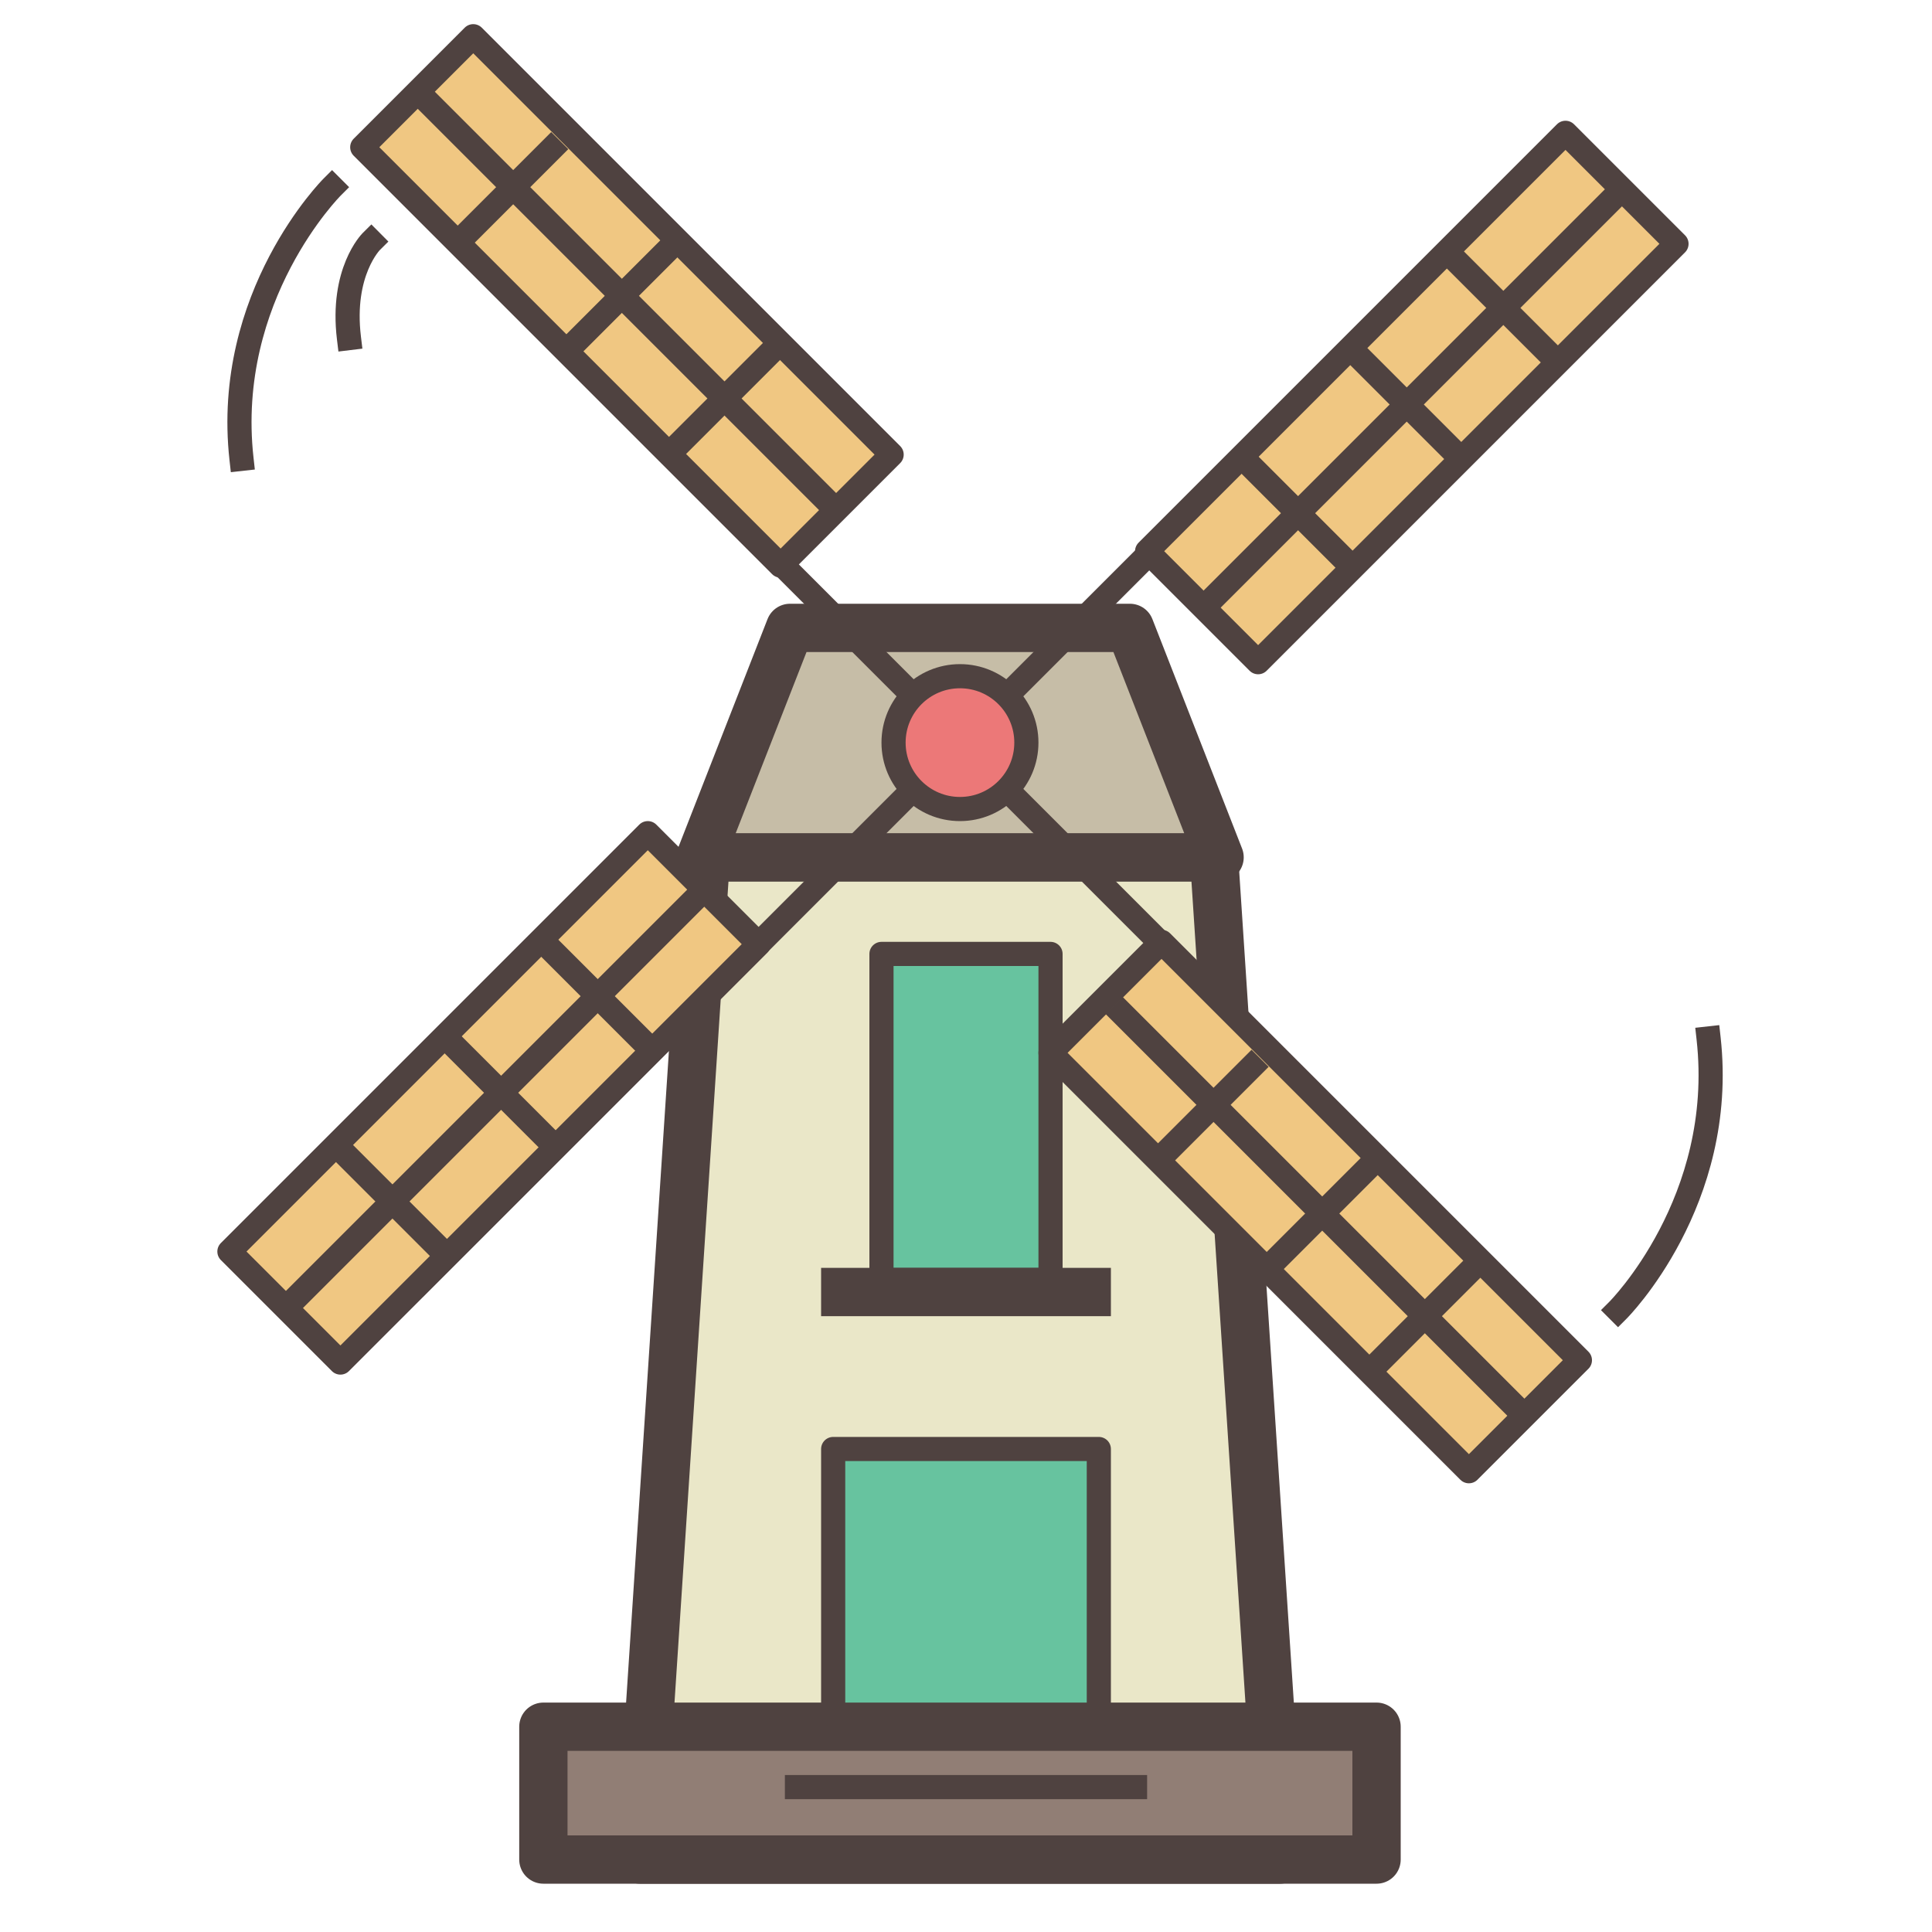 <?xml version="1.0" encoding="UTF-8" standalone="no"?>
<svg width="160px" height="160px" viewBox="0 0 160 160" version="1.1" xmlns="http://www.w3.org/2000/svg" xmlns:xlink="http://www.w3.org/1999/xlink" xmlns:sketch="http://www.bohemiancoding.com/sketch/ns">
    <!-- Generator: Sketch 3.4.3 (16618) - http://www.bohemiancoding.com/sketch -->
    <title>Step forward</title>
    <desc>Created with Sketch.</desc>
    <defs></defs>
    <g id="Page-1" stroke="none" stroke-width="1" fill="none" fill-rule="evenodd" sketch:type="MSPage">
        <g id="Step-Forward" sketch:type="MSLayerGroup" transform="translate(19, 3)" stroke="#4F4240" stroke-linecap="square" stroke-linejoin="round">
            <path d="M39.456,68 L81.544,68 L87,151 L34,151 L39.456,68 Z" id="Rectangle-140" stroke-width="4" fill="#EAE7C8" sketch:type="MSShapeGroup"></path>
            <path d="M46.426,49 L74.574,49 L82,68 L39,68 L46.426,49 Z" id="Rectangle-140-Copy" stroke-width="4" fill="#C6BDA7" sketch:type="MSShapeGroup"></path>
            <path d="M16,103 L102.371,16.629" id="Line" stroke-width="2" sketch:type="MSShapeGroup"></path>
            <rect id="Rectangle-141" stroke-width="4" fill="#917E75" sketch:type="MSShapeGroup" x="26" y="140" width="69" height="11"></rect>
            <path d="M47,145 L75,145" id="Line" stroke-width="2" sketch:type="MSShapeGroup"></path>
            <rect id="Rectangle-142" stroke-width="2" fill="#67C39F" sketch:type="MSShapeGroup" x="50" y="117" width="22" height="22"></rect>
            <rect id="Rectangle-142-Copy" stroke-width="2" fill="#67C39F" sketch:type="MSShapeGroup" x="54" y="76" width="14" height="27"></rect>
            <path d="M51,104 L71,104" id="Line" stroke-width="4" sketch:type="MSShapeGroup"></path>
            <path d="M105,103 L18.629,16.629" id="Line" stroke-width="2" sketch:type="MSShapeGroup"></path>
            <rect id="Rectangle-145" stroke-width="2" fill="#F0C782" sketch:type="MSShapeGroup" transform="translate(32.92, 21.92) rotate(-45) translate(-32.92, -21.92) " x="26.42" y="-2.58" width="13" height="49"></rect>
            <path d="M49,38 L15.985,4.985" id="Line" stroke-width="2" sketch:type="MSShapeGroup"></path>
            <path d="M19,17 L26.649,9.351" id="Line" stroke-width="2" sketch:type="MSShapeGroup"></path>
            <path d="M37,34 L44.649,26.351" id="Line-Copy-60" stroke-width="2" sketch:type="MSShapeGroup"></path>
            <path d="M29,25 L36.649,17.351" id="Line-Copy-59" stroke-width="2" sketch:type="MSShapeGroup"></path>
            <rect id="Rectangle-145-Copy-2" stroke-width="2" fill="#F0C782" sketch:type="MSShapeGroup" transform="translate(97.92, 29.92) rotate(-135) translate(-97.92, -29.92) " x="91.42" y="5.42" width="13" height="49"></rect>
            <rect id="Rectangle-145-Copy-3" stroke-width="2" fill="#F0C782" sketch:type="MSShapeGroup" transform="translate(21.92, 87.92) rotate(-135) translate(-21.92, -87.92) " x="15.42" y="63.42" width="13" height="49"></rect>
            <rect id="Rectangle-145-Copy" stroke-width="2" fill="#F0C782" sketch:type="MSShapeGroup" transform="translate(89.92, 96.92) rotate(-45) translate(-89.92, -96.92) " x="83.42" y="72.42" width="13" height="49"></rect>
            <path d="M77,93 L84.649,85.351" id="Line-Copy-61" stroke-width="2" sketch:type="MSShapeGroup"></path>
            <path d="M95,110 L102.649,102.351" id="Line-Copy-62" stroke-width="2" sketch:type="MSShapeGroup"></path>
            <path d="M87,101 L94.649,93.351" id="Line-Copy-63" stroke-width="2" sketch:type="MSShapeGroup"></path>
            <circle id="Oval-81" stroke-width="2" fill="#EC7878" sketch:type="MSShapeGroup" cx="60.5" cy="58.5" r="5.5"></circle>
            <path d="M85,36 L92.517,43.517" id="Line" stroke-width="2" sketch:type="MSShapeGroup"></path>
            <path d="M10,93 L17.517,100.517" id="Line-Copy-66" stroke-width="2" sketch:type="MSShapeGroup"></path>
            <path d="M93,26 L101,34" id="Line-Copy-64" stroke-width="2" sketch:type="MSShapeGroup"></path>
            <path d="M18,83 L26,91" id="Line-Copy-67" stroke-width="2" sketch:type="MSShapeGroup"></path>
            <path d="M101,18 L109,26" id="Line-Copy-65" stroke-width="2" sketch:type="MSShapeGroup"></path>
            <path d="M26,75 L34,83" id="Line-Copy-68" stroke-width="2" sketch:type="MSShapeGroup"></path>
            <path d="M81,47 L115,13" id="Line" stroke-width="2" sketch:type="MSShapeGroup"></path>
            <path d="M107,114 L73.985,80.985" id="Line-Copy-70" stroke-width="2" sketch:type="MSShapeGroup"></path>
            <path d="M5,105 L39,71" id="Line-Copy-69" stroke-width="2" sketch:type="MSShapeGroup"></path>
            <path d="M8.5,12.5 C8.5,12.5 -0.5,21.5 1,35" id="Path-190" stroke-width="2" sketch:type="MSShapeGroup"></path>
            <path d="M11.75,17 C11.75,17 9.231,19.5 9.899,25" id="Path-190-Copy-2" stroke-width="2" sketch:type="MSShapeGroup"></path>
            <path d="M122.669,83 C122.669,83 113.669,92 115.169,105.5" id="Path-190-Copy" stroke-width="2" sketch:type="MSShapeGroup" transform="translate(118.834, 94.25) scale(-1, -1) translate(-118.834, -94.25) "></path>
        </g>
    </g>
</svg>